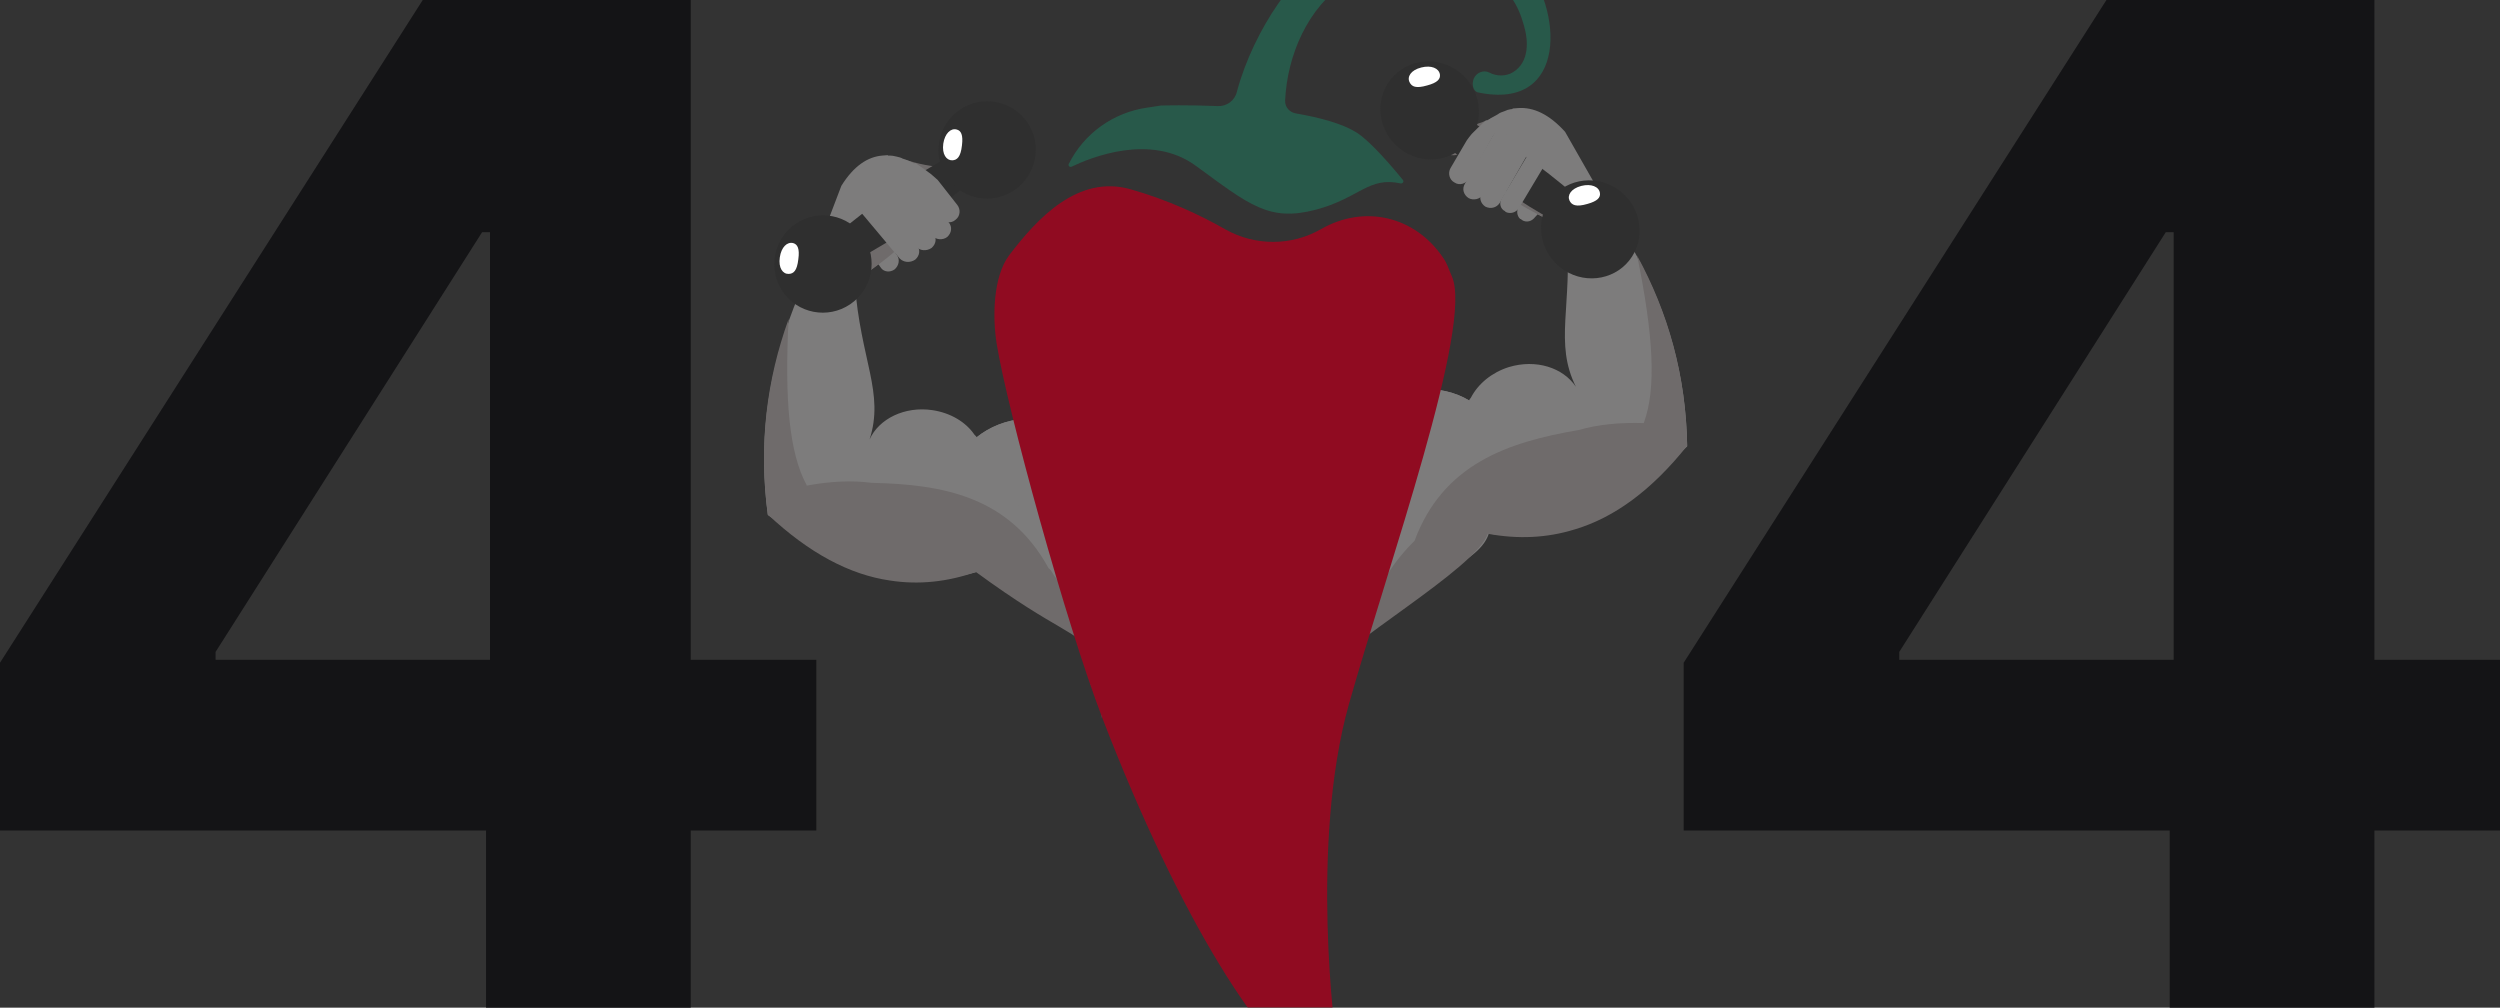 <svg width="196" height="79" viewBox="0 0 196 79" fill="none" xmlns="http://www.w3.org/2000/svg">
<rect x="0" y="0" width="196" height="79" fill="#333333" stroke="none"/>
<g clip-path="url(#clip0_1_105)">
<g clip-path="url(#clip1_1_105)">
<mask id="mask0_1_105" style="mask-type:luminance" maskUnits="userSpaceOnUse" x="49" y="-10" width="98" height="98">
<path d="M147 -10H49V88H147V-10Z" fill="white"/>
</mask>
<g mask="url(#mask0_1_105)">
<path d="M68.41 18.727C68.758 18.436 69.256 18.483 69.49 18.814L70.33 20.015C70.563 20.346 70.479 20.834 70.132 21.125C69.781 21.373 69.323 21.323 69.093 21.035L68.209 19.794C67.975 19.462 68.059 18.974 68.41 18.727Z" fill="#7D7C7C"/>
<path d="M119.185 17.169L119.223 17.166C119.513 17.457 119.97 17.423 120.255 17.128L120.785 16.542C121.029 16.211 120.994 15.745 120.707 15.494L120.704 15.455C120.417 15.203 119.922 15.24 119.676 15.532L119.145 16.118C118.86 16.412 118.898 16.917 119.185 17.169Z" fill="#7D7C7C"/>
<path d="M74.678 15.109C73.365 15.123 72.076 14.924 70.81 14.513C70.319 14.339 70.038 13.771 70.198 13.253C70.198 13.253 70.212 13.252 70.238 13.25C70.398 12.733 70.855 12.446 71.306 12.623C72.407 12.962 73.535 13.13 74.69 13.129C75.126 13.096 75.513 13.488 75.554 14.033C75.595 14.577 75.193 15.07 74.678 15.109Z" fill="#6F6B6B"/>
<path d="M113.993 12.172C115.356 11.986 116.662 11.594 117.911 10.995C118.393 10.749 118.598 10.144 118.353 9.657C118.067 9.173 117.55 8.959 117.109 9.202C116.02 9.705 114.877 10.043 113.68 10.217C113.223 10.251 112.881 10.697 112.922 11.242C112.962 11.786 113.453 12.213 113.993 12.172Z" fill="#6F6B6B"/>
<path d="M73.52 14.17C73.491 14.857 73.299 15.516 73.027 16.181C72.795 16.655 72.509 17.12 72.168 17.576C72.047 17.746 71.912 17.917 71.764 18.089C70.582 19.467 68.872 20.764 66.963 22.075L63.543 20.92L65.96 14.573C66.928 13.009 68.038 12.282 69.196 12.195C69.329 12.185 69.462 12.175 69.595 12.165C69.595 12.165 69.61 12.178 69.638 12.202C69.745 12.194 69.866 12.199 70.001 12.216C70.083 12.236 70.178 12.256 70.286 12.275C70.368 12.296 70.45 12.316 70.532 12.337C70.614 12.358 70.697 12.392 70.78 12.44C70.836 12.462 70.904 12.484 70.986 12.505C71.234 12.594 71.483 12.71 71.735 12.852C71.847 12.924 71.96 12.996 72.072 13.069C72.213 13.165 72.354 13.262 72.495 13.359C72.665 13.481 72.835 13.603 73.004 13.724C73.176 13.873 73.348 14.021 73.52 14.17Z" fill="#7D7C7C"/>
<path d="M114.954 11.075C115.046 11.753 115.34 12.376 115.757 12.99C116.038 13.426 116.386 13.843 116.801 14.242C116.95 14.392 117.112 14.541 117.288 14.689C118.698 15.874 120.633 16.898 122.773 17.907L126.076 16.25L122.703 10.335C121.442 8.938 120.204 8.386 119.013 8.474C118.876 8.485 118.739 8.495 118.602 8.505C118.602 8.505 118.589 8.52 118.564 8.548C118.455 8.556 118.332 8.579 118.198 8.616C118.117 8.649 118.037 8.682 117.957 8.714C117.85 8.749 117.756 8.783 117.676 8.816C117.595 8.849 117.516 8.895 117.438 8.955C117.386 8.986 117.333 9.016 117.28 9.047C117.014 9.175 116.764 9.328 116.53 9.506C116.426 9.595 116.323 9.683 116.219 9.771C116.09 9.888 115.961 10.005 115.832 10.123C115.678 10.268 115.524 10.414 115.37 10.56C115.217 10.733 115.079 10.904 114.954 11.075Z" fill="#7D7C7C"/>
<path d="M73.528 14.279C73.499 14.956 73.308 15.606 73.036 16.261C72.804 16.729 72.519 17.187 72.178 17.636C72.058 17.804 71.924 17.972 71.776 18.142C70.597 19.501 68.892 20.78 66.988 22.074C65.727 19.666 67.755 17.887 69.362 15.821C69.937 14.944 70.529 14.304 71.142 13.941C71.576 13.67 72.031 13.517 72.509 13.482C72.678 13.601 72.847 13.721 73.016 13.841C73.187 13.987 73.358 14.133 73.528 14.279Z" fill="#6F6B6B"/>
<path d="M114.963 11.184C115.055 11.852 115.35 12.466 115.77 13.07C116.052 13.499 116.402 13.909 116.819 14.302C116.969 14.449 117.133 14.596 117.31 14.741C118.729 15.906 120.677 16.912 122.832 17.903C123.764 15.332 121.408 13.88 119.442 12.081C118.718 11.301 118.011 10.758 117.326 10.492C116.839 10.29 116.347 10.207 115.85 10.244C115.695 10.388 115.539 10.532 115.383 10.676C115.229 10.847 115.089 11.016 114.963 11.184Z" fill="#6F6B6B"/>
<path d="M132.276 34.994C127.924 39.03 123.334 42.599 116.721 41.842C115.87 44.527 110.219 45.568 109.164 47.703C103.515 46.669 102.018 49.516 101.463 50.391C99.437 53.607 100.422 58.916 100.626 62.732L100.965 65.525C97.327 67.208 102.228 67.242 98.486 67.522C94.703 67.804 95.052 66.647 91.205 65.523L90.385 63.831C90.038 60.268 89.087 58.508 86.856 55.731C90.069 56.493 90.654 54.274 85.659 53.935C84.98 53.153 86.98 52.528 86.345 51.608C84.985 49.653 82.824 48.995 76.597 44.839C74.138 45.507 71.872 45.514 69.732 45.029C66.32 44.316 63.226 42.45 60.198 40.378C59.462 34.867 60.14 29.856 61.855 25.171C61.852 25.145 61.852 25.131 61.852 25.131C62.342 23.75 62.915 22.39 63.57 21.051L67.015 22.205C67.468 28.261 69.356 30.781 68.173 34.459C68.902 32.831 70.931 31.833 73.1 32.155C74.533 32.37 75.72 33.088 76.401 34.086C76.459 34.136 76.517 34.198 76.577 34.275C77.57 33.474 78.865 32.934 80.314 32.826C81.682 32.724 83.006 33.109 84.109 33.793C85.091 33.397 85.921 33.133 86.717 32.953C88.188 32.601 89.396 32.511 90.652 32.538C92.194 32.584 93.744 32.751 95.886 32.712C97.969 32.435 99.478 32.04 100.995 31.765C102.234 31.552 103.481 31.459 104.948 31.591C105.762 31.651 106.622 31.789 107.652 32.034C108.642 31.194 109.893 30.617 111.262 30.515C112.711 30.406 114.112 30.745 115.172 31.392C115.22 31.308 115.268 31.237 115.318 31.18C115.884 30.089 116.951 29.203 118.295 28.779C120.432 28.136 122.548 28.825 123.55 30.323C121.835 26.862 123.287 24.092 122.835 18.036L126.07 16.383C126.917 17.61 127.686 18.87 128.376 20.163C128.376 20.163 128.377 20.176 128.379 20.203C130.77 24.581 132.185 29.436 132.276 34.994Z" fill="#7D7C7C"/>
<path d="M85.246 47.522C85.129 47.396 85.024 47.254 84.932 47.099C84.265 46.255 83.355 45.388 82.205 44.54C79.128 38.919 73.905 37.968 68.341 37.855C66.796 37.646 65.072 37.734 63.245 38.073L63.242 38.033C61.888 35.534 61.5 31.418 61.827 25.015C60.127 29.733 59.457 34.781 60.194 40.333C63.44 43.381 66.624 45.053 69.758 45.51C72.039 45.868 74.275 45.619 76.511 44.843C83.109 49.673 84.35 49.33 85.705 51.3C86.338 52.228 85.134 50.914 85.81 51.703C85.931 51.884 89.635 54.263 86.759 54.801L86.286 56.352C86.286 56.352 88.352 51.922 85.246 47.522Z" fill="#6F6B6B"/>
<path d="M111.28 30.524C109.91 30.626 108.657 31.206 107.666 32.049C102.649 34.854 97.802 33.961 96.815 35.938C96.743 36.065 96.891 46.179 96.903 46.341C96.851 46.182 95.581 36.233 95.488 36.078C94.219 34.269 89.474 35.838 84.096 33.81C82.992 33.123 81.666 32.736 80.296 32.838C78.846 32.946 77.549 33.489 76.556 34.292C78.301 35.417 80.312 41.18 82.309 44.595C83.096 45.914 83.971 46.78 84.946 47.355C86.431 48.257 88.104 48.415 89.765 48.413C92.275 48.387 95.055 48.18 96.948 46.945C98.963 47.888 101.743 47.68 104.229 47.333C105.872 47.088 107.503 46.683 108.838 45.571C109.717 44.857 110.453 43.87 111.036 42.45C112.544 38.773 113.636 32.778 115.195 31.406C114.133 30.756 112.73 30.416 111.28 30.524Z" fill="#7D7C7C"/>
<path d="M108.308 45.8C108.406 45.657 108.503 45.501 108.598 45.331C109.139 44.397 109.879 43.407 110.901 42.397C113.137 36.379 118.216 34.659 123.759 33.716C125.273 33.278 127.009 33.108 128.885 33.171L128.882 33.131C129.862 30.457 129.635 26.33 128.353 20.047C130.757 24.458 132.18 29.35 132.273 34.95C129.483 38.449 126.55 40.578 123.486 41.497C121.26 42.192 118.988 42.28 116.637 41.846C115.781 44.551 104.998 50.65 103.938 52.801C103.444 53.813 98.767 47.073 101.377 49.725C101.283 49.922 101.831 50.108 101.735 50.277L100.322 53.611C100.322 53.611 105.901 50.612 108.308 45.8Z" fill="#6F6B6B"/>
<path d="M76.246 14.114C73.406 16.553 70.332 18.662 67.044 20.425C66.586 19.733 66.125 19.037 65.662 18.338C68.501 15.899 71.576 13.79 74.864 12.027C75.327 12.726 75.787 13.422 76.246 14.114Z" fill="#2F2F2F"/>
<path d="M67.689 18.563C68.859 20.296 68.402 22.673 66.65 23.857C64.898 25.041 62.525 24.578 61.356 22.845C60.179 21.1 60.636 18.724 62.387 17.539C64.139 16.355 66.512 16.819 67.689 18.563Z" fill="#2F2F2F"/>
<path d="M80.56 9.618C81.73 11.352 81.273 13.728 79.521 14.913C77.769 16.097 75.396 15.633 74.227 13.9C73.05 12.156 73.507 9.779 75.258 8.595C77.01 7.41 79.383 7.874 80.56 9.618Z" fill="#2F2F2F"/>
<path d="M62.59 20.314C62.488 21.23 62.219 21.46 61.836 21.475C61.374 21.494 61.012 21.006 61.137 20.173C61.254 19.377 61.71 18.939 62.184 19.058C62.526 19.153 62.703 19.489 62.59 20.314Z" fill="white"/>
<path d="M75.417 11.401C75.315 12.316 75.035 12.555 74.652 12.569C74.201 12.58 73.839 12.092 73.953 11.267C74.07 10.472 74.537 10.025 75 10.153C75.353 10.24 75.519 10.583 75.417 11.401Z" fill="white"/>
<path d="M122.349 17.616C119.075 15.83 115.998 13.685 113.139 11.195C113.563 10.474 113.99 9.75 114.419 9.022C117.692 10.807 120.77 12.952 123.628 15.443C123.2 16.171 122.773 16.895 122.349 17.616Z" fill="#2F2F2F"/>
<path d="M115.362 10.781C114.24 12.54 111.855 13.034 110.041 11.862C108.227 10.689 107.681 8.301 108.803 6.542C109.932 4.771 112.317 4.277 114.131 5.449C115.945 6.622 116.491 9.011 115.362 10.781Z" fill="#2F2F2F"/>
<path d="M127.958 20.107C126.836 21.866 124.452 22.36 122.638 21.188C120.824 20.015 120.278 17.627 121.4 15.867C122.529 14.097 124.913 13.603 126.728 14.775C128.542 15.948 129.088 18.336 127.958 20.107Z" fill="#2F2F2F"/>
<path d="M111.893 6.697C111.004 6.956 110.679 6.795 110.509 6.444C110.301 6.022 110.604 5.497 111.427 5.291C112.212 5.092 112.805 5.347 112.889 5.833C112.942 6.188 112.704 6.483 111.893 6.697Z" fill="white"/>
<path d="M124.448 15.99C123.559 16.249 123.222 16.08 123.052 15.73C122.856 15.316 123.159 14.79 123.97 14.577C124.755 14.378 125.36 14.64 125.432 15.119C125.497 15.481 125.247 15.769 124.448 15.99Z" fill="white"/>
<path d="M78.137 26.938C77.808 24.857 77.849 21.702 79.12 20.01C81.323 17.116 84.504 13.68 88.623 14.834C91.598 15.677 94.176 16.901 96.079 17.988C98.403 19.291 101.246 19.295 103.567 17.964C106.963 16.021 110.9 16.936 113.112 20.167C113.482 20.69 113.559 21.068 113.819 21.648C115.541 25.483 108.845 44.251 105.752 55.22C102.667 66.203 104.695 81.491 104.812 81.759C104.929 82.028 106.777 85.785 102.997 84.174C99.225 82.577 92.513 72.14 86.42 56.281C83.57 48.861 78.963 32.078 78.137 26.938Z" fill="#900B21"/>
<path d="M119.31 -3.053C116.889 -5.805 112.823 -6.831 109.195 -6.03C105.546 -5.235 102.348 -2.792 100.212 0.285C98.868 2.22 97.626 4.724 96.969 7.208C96.8 7.896 96.163 8.356 95.46 8.316C93.064 8.218 91.234 8.266 91.081 8.274C91.081 8.274 91.074 8.272 91.06 8.268L89.94 8.438C87.284 8.817 84.984 10.461 83.79 12.855C83.722 12.993 83.869 13.142 84.022 13.065C85.492 12.356 90.226 10.411 93.753 13C97.972 16.082 99.492 17.397 103.147 16.444C106.579 15.535 107.284 13.819 109.815 14.382C109.968 14.407 110.092 14.241 109.987 14.105C109.271 13.228 107.487 11.1 106.347 10.385C105.236 9.691 103.506 9.223 101.603 8.893C101.108 8.817 100.729 8.389 100.754 7.894C100.909 4.339 102.546 0.533 105.581 -1.414C109.025 -3.62 113.122 -3.987 116.64 -1.754C117.29 -1.343 117.934 -0.876 118.418 -0.278C118.924 0.361 119.271 1.236 119.479 2.009C119.843 3.253 119.889 4.865 118.635 5.654C118.08 6.003 117.321 5.991 116.762 5.688C116.308 5.453 115.718 5.7 115.534 6.189C115.377 6.596 115.478 7.164 115.89 7.248C122.973 8.729 122.56 0.624 119.31 -3.053Z" fill="#28594A"/>
<path d="M73.031 19.443C72.633 19.708 72.127 19.667 71.81 19.338L68.779 15.723L70.124 14.682L73.155 18.297C73.475 18.665 73.385 19.142 73.031 19.443Z" fill="#7D7C7C"/>
<path d="M71.747 20.36C71.348 20.625 70.843 20.584 70.526 20.255L67.495 16.64L68.839 15.599L71.871 19.214C72.191 19.582 72.101 20.059 71.747 20.36Z" fill="#7D7C7C"/>
<path d="M74.257 18.583C73.91 18.847 73.379 18.807 73.069 18.474L69.973 14.583L71.28 13.573L74.374 17.425C74.686 17.798 74.6 18.28 74.257 18.583Z" fill="#7D7C7C"/>
<path d="M74.908 17.234C74.572 17.545 74.046 17.462 73.78 17.114L73.029 16.149L71.133 13.757L70.913 13.488L71.738 12.772C71.85 12.845 71.962 12.919 72.074 12.992C72.215 13.091 72.355 13.189 72.496 13.287C72.665 13.411 72.834 13.535 73.003 13.658C73.174 13.809 73.345 13.96 73.516 14.11L75.061 16.079C75.327 16.427 75.287 16.961 74.908 17.234Z" fill="#7D7C7C"/>
<path d="M118.014 16.565L118.017 16.604C118.406 16.811 118.851 16.66 119.075 16.329L121.214 12.753L119.871 11.989L117.732 15.565C117.511 15.935 117.628 16.398 118.014 16.565Z" fill="#7D7C7C"/>
<path d="M116.452 16.2C116.861 16.404 117.325 16.291 117.573 15.92L119.872 11.907L118.471 11.071L116.172 15.084C115.927 15.494 116.08 15.953 116.452 16.2Z" fill="#7D7C7C"/>
<path d="M115.137 15.53C115.518 15.739 116.038 15.621 116.295 15.245L118.779 10.937L117.336 10.133L114.849 14.402C114.596 14.817 114.752 15.281 115.137 15.53Z" fill="#7D7C7C"/>
<path d="M114.038 14.312C114.417 14.569 114.924 14.409 115.175 14.022L115.774 12.956L117.255 10.312L117.432 10.013L116.51 9.428C116.41 9.517 116.31 9.607 116.21 9.696C116.086 9.814 115.961 9.932 115.837 10.05C115.688 10.198 115.539 10.345 115.391 10.492C115.244 10.667 115.11 10.84 114.99 11.013L113.714 13.192C113.503 13.575 113.622 14.098 114.038 14.312Z" fill="#7D7C7C"/>
</g>
</g>
<path d="M0 65.113V51.959L33.144 0H44.54V18.207H37.795L16.901 51.111V51.728H64V65.113H0ZM38.105 79V61.102L38.416 55.277V0H54.154V79H38.105Z" fill="#141416"/>
<path d="M132 65.113V51.959L165.144 0H176.54V18.207H169.795L148.901 51.111V51.728H196V65.113H132ZM170.105 79V61.102L170.416 55.277V0H186.154V79H170.105Z" fill="#141416"/>
</g>
<defs>
<clipPath id="clip0_1_105">
<rect width="196" height="79" fill="white"/>
</clipPath>
<clipPath id="clip1_1_105">
<rect width="98" height="98" fill="white" transform="translate(49 -10)"/>
</clipPath>
</defs>
</svg>
